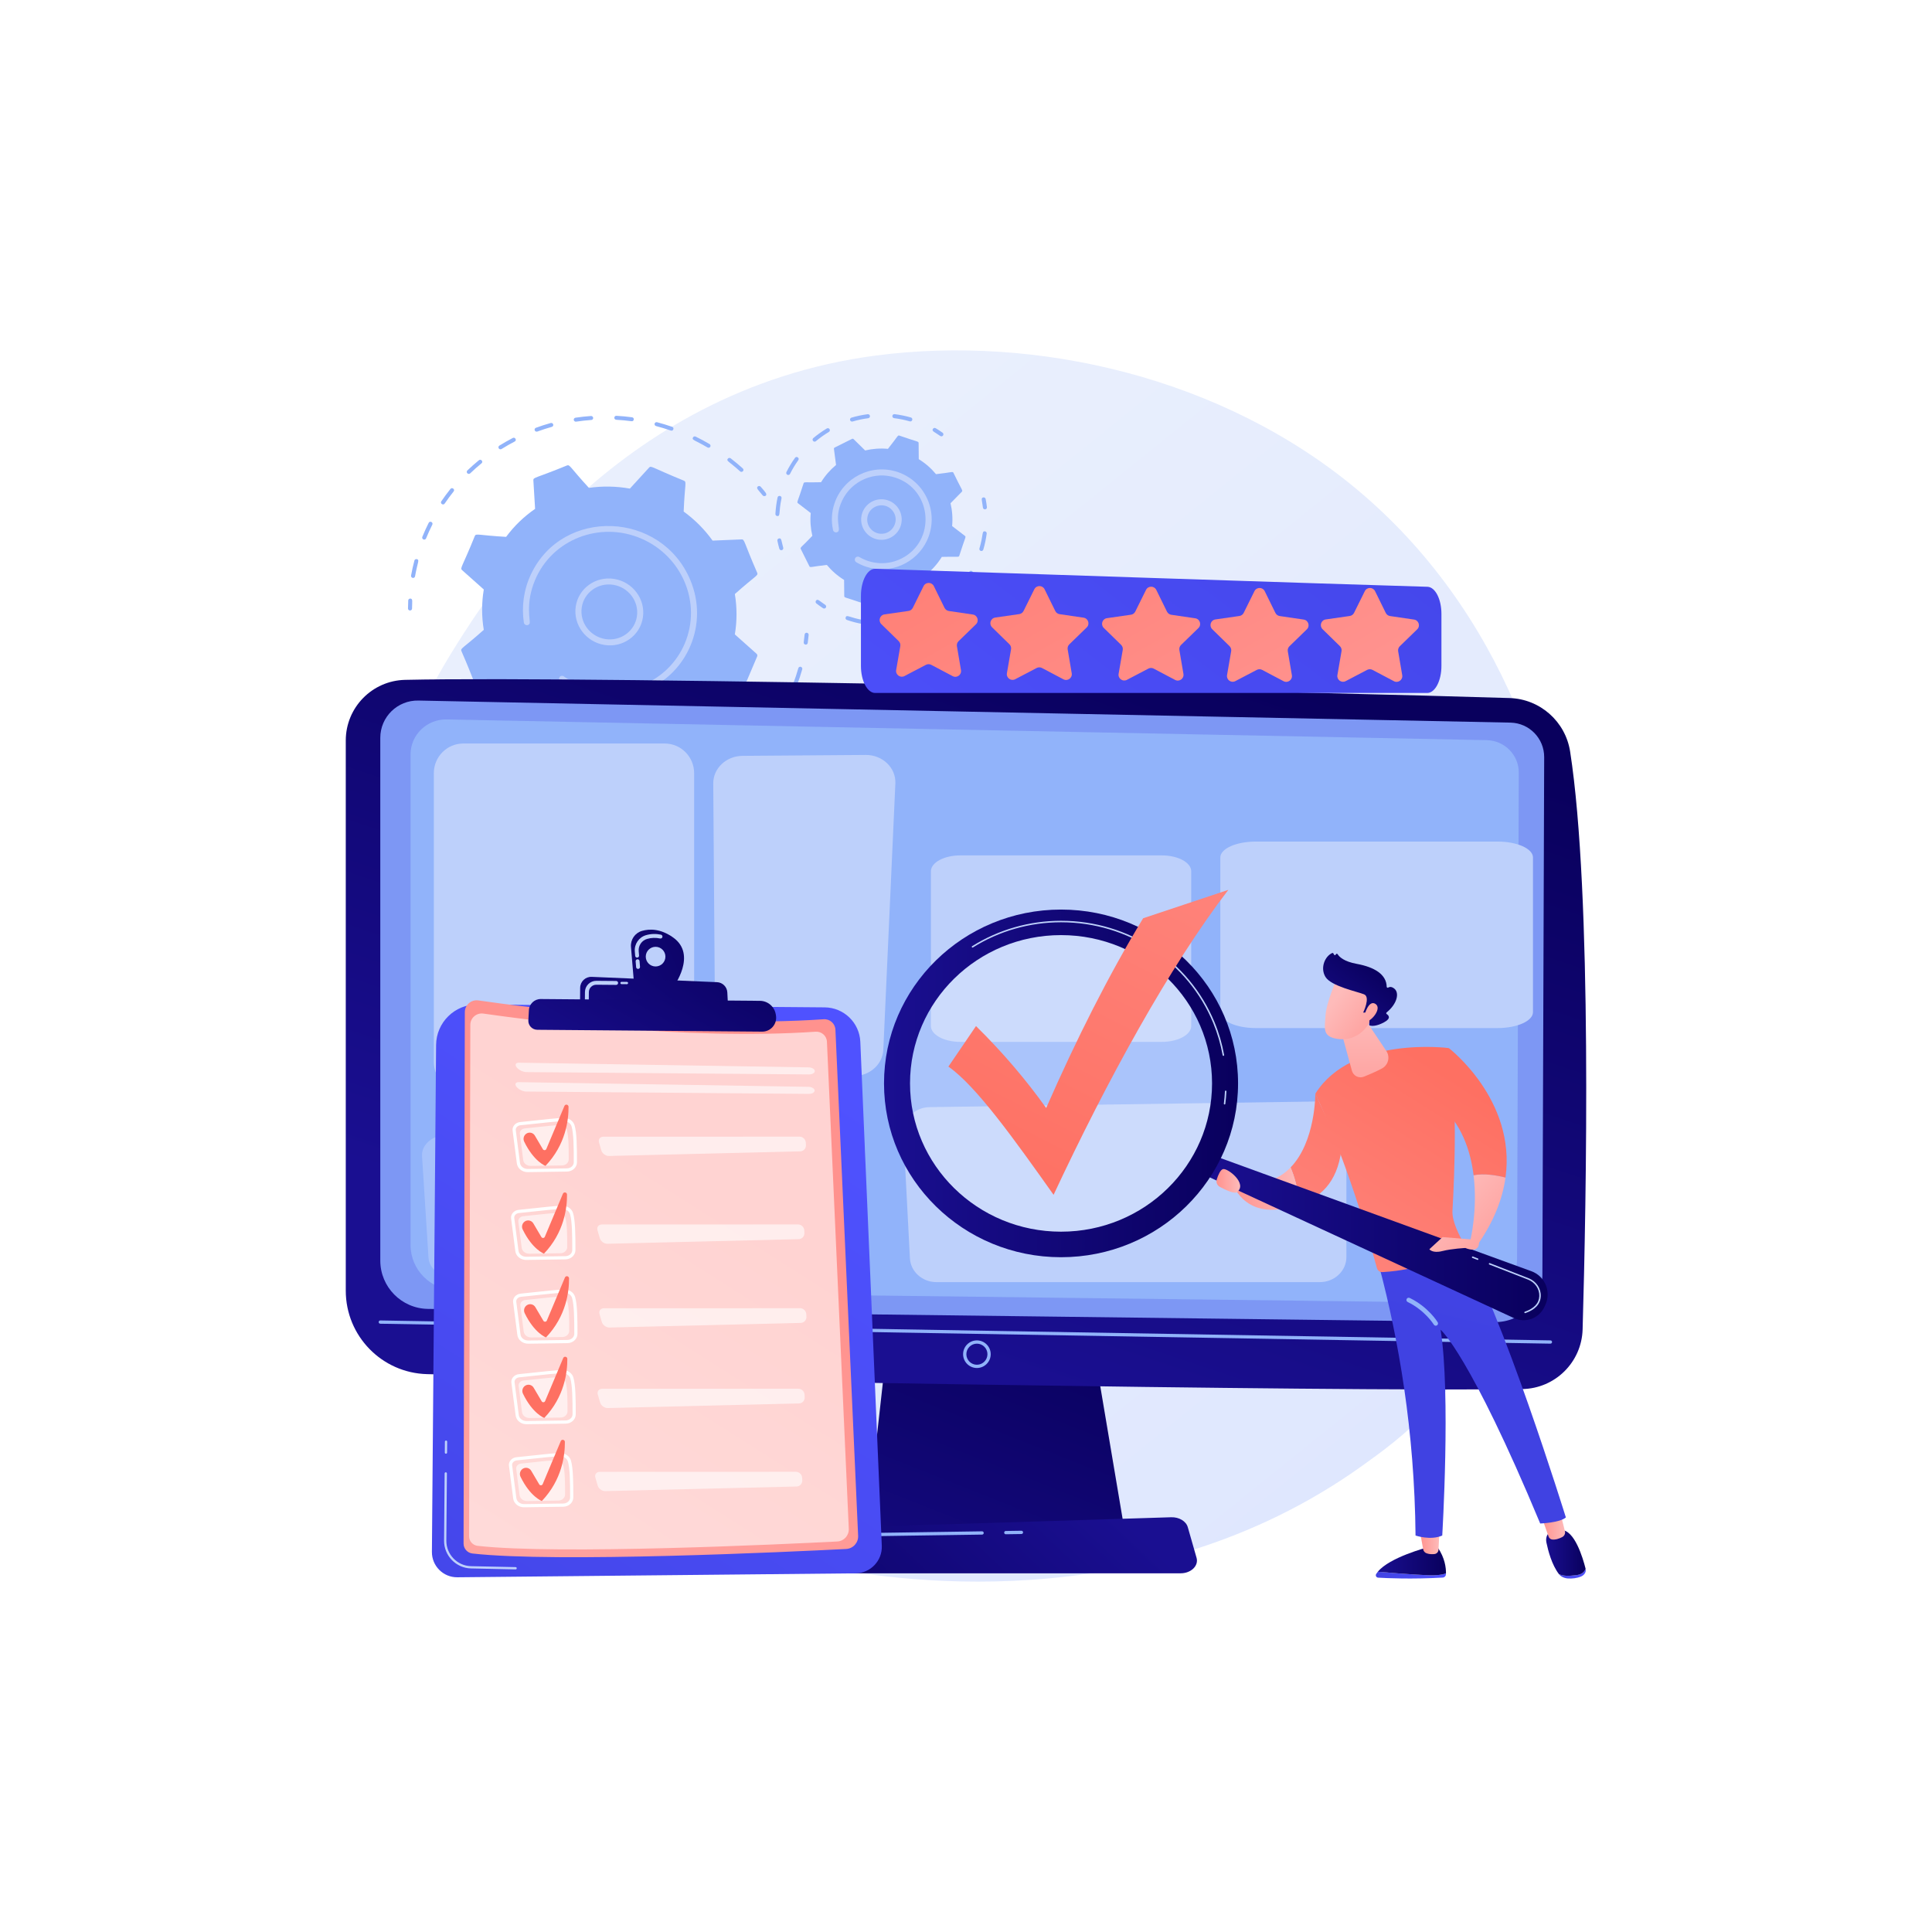 <?xml version="1.0" encoding="utf-8"?>
<!-- Generator: Adobe Illustrator 24.0.2, SVG Export Plug-In . SVG Version: 6.00 Build 0)  -->
<svg version="1.1" xmlns="http://www.w3.org/2000/svg" xmlns:xlink="http://www.w3.org/1999/xlink" x="0px" y="0px"
	 viewBox="0 0 3710 3710" style="enable-background:new 0 0 3710 3710;" xml:space="preserve">
<style type="text/css">
	.st0{fill:#FFFFFF;}
	.st1{fill:url(#SVGID_1_);}
	.st2{fill:#91B3FA;}
	.st3{fill:#BDD0FB;}
	.st4{fill:url(#SVGID_2_);}
	.st5{fill:url(#SVGID_3_);}
	.st6{fill:#7D97F4;}
	.st7{fill:url(#SVGID_4_);}
	.st8{opacity:0.2;fill:#FFFFFF;}
	.st9{fill:url(#SVGID_5_);}
	.st10{fill:url(#SVGID_6_);}
	.st11{fill:url(#SVGID_7_);}
	.st12{fill:url(#SVGID_8_);}
	.st13{fill:url(#SVGID_9_);}
	.st14{fill:url(#SVGID_10_);}
	.st15{fill:url(#SVGID_11_);}
	.st16{fill:url(#SVGID_12_);}
	.st17{opacity:0.6;fill:#FFFFFF;}
	.st18{opacity:0.6;}
	.st19{fill:url(#SVGID_13_);}
	.st20{fill:url(#SVGID_14_);}
	.st21{fill:url(#SVGID_15_);}
	.st22{fill:url(#SVGID_16_);}
	.st23{fill:url(#SVGID_17_);}
	.st24{fill:url(#SVGID_18_);}
	.st25{fill:url(#SVGID_19_);}
	.st26{fill:url(#SVGID_20_);}
	.st27{fill:url(#SVGID_21_);}
	.st28{fill:url(#SVGID_22_);}
	.st29{fill:url(#SVGID_23_);}
	.st30{fill:url(#SVGID_24_);}
	.st31{fill:url(#SVGID_25_);}
	.st32{fill:url(#SVGID_26_);}
	.st33{fill:url(#SVGID_27_);}
	.st34{fill:url(#SVGID_28_);}
	.st35{fill:url(#SVGID_29_);}
	.st36{fill:url(#SVGID_30_);}
	.st37{fill:url(#SVGID_31_);}
	.st38{fill:url(#SVGID_32_);}
	.st39{fill:url(#SVGID_33_);}
	.st40{fill:url(#SVGID_34_);}
	.st41{opacity:0.23;fill:#FFFFFF;}
	.st42{fill:url(#SVGID_35_);}
	.st43{fill:url(#SVGID_36_);}
	.st44{fill:url(#SVGID_37_);}
	.st45{fill:url(#SVGID_38_);}
	.st46{fill:url(#SVGID_39_);}
	.st47{fill:url(#SVGID_40_);}
	.st48{fill:url(#SVGID_41_);}
</style>
<g id="Background">
	<g>
		<g>
			<rect class="st0" width="3710" height="3710"/>
		</g>
	</g>
</g>
<g id="Illustration">
	<g>
		<linearGradient id="SVGID_1_" gradientUnits="userSpaceOnUse" x1="3325.501" y1="3735.021" x2="1221.656" y2="1122.178">
			<stop  offset="0" style="stop-color:#DAE3FE"/>
			<stop  offset="1" style="stop-color:#E9EFFD"/>
		</linearGradient>
		<path class="st1" d="M2746.72,2704.61c-48.32,50.87-94.05,83.68-130.17,109.6c-424.65,304.69-927.13,215.88-1033.92,194.19
			c-157.7-32.03-462.52-93.94-682.9-353.1c-333.42-392.09-281.5-1009.82-22.88-1417.6c47.31-74.59,297.19-488.57,805.08-554.96
			c307.37-40.18,665.66,40.86,925.13,258.24C3151.7,1397.27,3112.92,2319.08,2746.72,2704.61z"/>
		<g>
			<g>
				<g>
					<path class="st2" d="M785.73,1171.99c-1.34-0.63-2.26-1.99-2.25-3.54c0.04-5.11,0.18-10.31,0.43-15.44
						c0.1-2.11,1.92-3.71,4.06-3.57c5.2,0.31,3.37,5.37,3.27,19.2c-0.01,2.11-1.76,3.78-3.91,3.73
						C786.76,1172.36,786.22,1172.23,785.73,1171.99z"/>
					<path class="st2" d="M789.36,1105.25c1.74-9.66,3.9-19.37,6.41-28.86c0.54-2.04,2.66-3.23,4.73-2.66
						c5.65,1.58,1.64,4.51-3.5,32.99c-0.37,2.08-2.39,3.43-4.5,3.02C790.36,1109.33,788.99,1107.3,789.36,1105.25z M810.98,1030.9
						c3.72-9.13,7.87-18.28,12.2-26.89c2.32-4.63,9.2-0.93,6.97,3.5c-4.31,8.58-8.32,17.41-11.96,26.35
						c-0.79,1.95-3.05,2.87-5.04,2.05C811.14,1035.08,810.2,1032.83,810.98,1030.9z M847.45,962.65c5.5-8.11,11.4-16.11,17.54-23.77
						c3.17-3.95,9.28,0.88,6.13,4.81c-6.02,7.51-11.8,15.34-17.19,23.29C851.1,971.16,844.63,966.82,847.45,962.65z M897.43,908.83
						c-1.51-1.53-1.5-3.95,0.03-5.41c7.09-6.8,14.56-13.41,22.19-19.65c3.92-3.2,8.94,2.73,5.02,5.93
						c-7.48,6.11-14.79,12.58-21.75,19.25C901.4,910.41,898.94,910.36,897.43,908.83z M957.73,861.01
						c-1.17-1.79-0.66-4.15,1.14-5.27c8.38-5.22,17.08-10.17,25.85-14.71c4.52-2.33,8.22,4.45,3.71,6.79
						c-8.6,4.45-17.12,9.3-25.33,14.42C961.31,863.34,958.9,862.8,957.73,861.01z M1028.82,828.54c-0.88-0.42-1.61-1.15-1.98-2.12
						c-0.78-1.98,0.21-4.18,2.21-4.92c9.32-3.42,18.88-6.51,28.42-9.19c2.05-0.58,4.22,0.6,4.84,2.64c0.62,2.03-0.54,4.15-2.59,4.73
						c-9.35,2.63-18.73,5.66-27.86,9.01C1030.84,829.06,1029.74,828.98,1028.82,828.54z M1104.03,809.35
						c-1.12-0.53-1.98-1.58-2.2-2.87c-0.36-2.09,1.07-4.04,3.18-4.36c9.84-1.47,19.87-2.57,29.82-3.28
						c2.13-0.16,4.02,1.43,4.21,3.54c0.19,2.11-1.38,3.94-3.52,4.09c-9.74,0.69-19.57,1.77-29.22,3.21
						C1105.5,809.81,1104.71,809.68,1104.03,809.35z M1179.65,802.07c0.08-2.11,1.89-3.72,4.03-3.61c9.97,0.55,20.06,1.5,29.99,2.82
						c5.11,0.69,4.18,8.26-0.91,7.58c-9.73-1.3-19.61-2.22-29.38-2.76C1181.24,805.99,1179.56,804.19,1179.65,802.07z
						 M1421.15,905.09c-21.76-19.62-27.01-19.76-23.43-24.31c1.3-1.66,3.74-1.93,5.44-0.62c7.94,6.11,15.73,12.61,23.17,19.32
						C1430.16,902.93,1424.98,908.54,1421.15,905.09z M1257.02,813.49c0.52-2.04,2.62-3.25,4.71-2.71
						c9.68,2.55,19.39,5.5,28.88,8.78c4.87,1.69,2.41,8.9-2.46,7.22c-9.29-3.21-18.81-6.11-28.3-8.61
						C1257.74,817.62,1256.51,815.51,1257.02,813.49z M1358.62,859.27c-25.23-14.84-30.45-13.95-27.9-19.16
						c1.62-3.3,5.65-1.69,5.18-1.71c9.03,4.42,17.98,9.24,26.61,14.31c1.86,1.09,2.49,3.44,1.41,5.25
						C1362.9,859.7,1360.6,860.4,1358.62,859.27z"/>
					<path class="st2" d="M1464.62,951.38c-8.12-10.23-13.38-13.9-9.38-17.23c1.62-1.35,4.07-1.14,5.48,0.5
						c8.83,10.24,13.33,14.41,9.37,17.44C1468.89,953,1465.95,953.05,1464.62,951.38z"/>
				</g>
				<g>
					<path class="st2" d="M1545.6,1237.47c-1.5-0.71-2.45-2.32-2.21-4.02c0.68-4.98,1.26-10.03,1.73-15.02
						c0.2-2.1,2.09-3.62,4.22-3.38c2.13,0.24,3.71,2.12,3.51,4.22c-0.48,5.09-1.07,10.24-1.76,15.33c-0.28,2.09-2.24,3.53-4.36,3.21
						C1546.32,1237.75,1545.95,1237.64,1545.6,1237.47z"/>
					<path class="st2" d="M996.87,1514.69c-9.64-4.89-19.18-10.24-28.37-15.9c-1.83-1.13-2.42-3.49-1.3-5.28
						c3.14-5.03,4.93,0.07,33.13,14.39c1.92,0.97,2.7,3.28,1.75,5.16C1000.41,1516.33,996.4,1514.66,996.87,1514.69z
						 M1043.01,1530.55c1.94-5.6,4.97-0.95,35.37,7.02c2.09,0.54,3.35,2.65,2.83,4.68c-0.52,2.04-2.62,3.26-4.7,2.71
						c-10.4-2.73-20.85-5.93-31.06-9.52C1043.39,1534.72,1042.32,1532.53,1043.01,1530.55z M925.51,1468.14
						c-8.33-6.83-16.49-14.1-24.23-21.61c-1.54-1.49-1.59-3.92-0.1-5.41c4.2-4.21,4.8,1.14,29.23,21.17
						c1.66,1.36,1.91,3.78,0.56,5.39C929.62,1469.3,927.18,1469.5,925.51,1468.14z M1127.07,1554.54c-1.47-0.7-2.41-2.25-2.23-3.92
						c0.23-2.1,2.14-3.59,4.27-3.32c10.49,1.29,21.14,2.14,31.66,2.55c2.15,0.08,3.85,1.86,3.8,3.97c-0.05,2.11-1.82,3.76-3.96,3.67
						c-10.73-0.42-21.61-1.29-32.32-2.6C1127.86,1554.84,1127.45,1554.72,1127.07,1554.54z M1211.03,1555.62
						c-1.19-0.56-2.07-1.7-2.23-3.07c-0.25-2.1,1.28-3.97,3.41-4.18c10.46-1.01,21-2.48,31.33-4.36c2.1-0.38,4.15,0.99,4.58,3.07
						c0.42,2.08-0.93,4.07-3.03,4.46c-10.55,1.92-21.31,3.42-31.98,4.45C1212.37,1556.05,1211.66,1555.91,1211.03,1555.62z
						 M1292.87,1538.51c-0.92-0.44-1.67-1.22-2.03-2.25c-0.71-2.01,0.36-4.17,2.39-4.83c9.95-3.25,19.87-6.95,29.5-11.01
						c1.96-0.82,4.25,0.08,5.13,2.03c0.87,1.95-0.01,4.19-1.97,5.02c-9.82,4.14-19.95,7.92-30.1,11.24
						C1294.79,1539.03,1293.76,1538.93,1292.87,1538.51z M1368.68,1504.16c-0.66-0.31-1.25-0.82-1.66-1.48
						c-1.13-1.82-0.57-4.17,1.25-5.25c8.95-5.31,17.78-11.08,26.25-17.12c1.72-1.23,4.15-0.84,5.43,0.88
						c1.28,1.72,0.92,4.11-0.8,5.34c-8.63,6.17-17.65,12.05-26.79,17.48C1371.2,1504.69,1369.82,1504.7,1368.68,1504.16z
						 M1433.65,1453.39c-4.22-4.32,1.19-4.67,21.74-27.86c3.35-3.78,9.24,1.31,5.89,5.09c-7.01,7.91-14.46,15.62-22.14,22.92
						C1437.61,1454.98,1435.16,1454.93,1433.65,1453.39z M1487.4,1390.65c-5.07-3.31,0.08-4.8,14.89-32
						c2.4-4.41,9.27-0.73,6.86,3.71c-5.05,9.28-10.56,18.45-16.38,27.24C1491.59,1391.38,1489.16,1391.81,1487.4,1390.65z
						 M1525.33,1317.47c-1.82-0.86-2.71-2.96-2.01-4.83c3.66-9.73,6.94-19.69,9.73-29.6c0.57-2.03,2.71-3.18,4.78-2.58
						c2.07,0.61,3.28,2.73,2.71,4.76c-2.86,10.12-6.2,20.28-9.93,30.2c-0.74,1.97-2.97,2.95-4.99,2.18
						C1525.53,1317.56,1525.43,1317.52,1525.33,1317.47z"/>
					<path class="st2" d="M865.88,1407.22c-8.36-10.64-12.65-14.99-8.54-17.84c4.28-2.96,6.1,2.32,14.65,13.22
						c1.32,1.69,1.03,4.09-0.66,5.36C869.64,1409.24,867.2,1408.91,865.88,1407.22z"/>
				</g>
				<g>
					<path class="st2" d="M916.11,1314.39l55.63-2.32c15.17,21.11,33.82,40.04,55.56,55.83c-2.19,53.28-6.12,56.86-0.6,59.22
						l61.74,26.33c1.8,0.77,3.89,0.33,5.18-1.08l36.95-40.42c26.43,4.75,52.97,5.08,78.65,1.39l36.92,41.79
						c1.29,1.46,3.37,1.97,5.18,1.27l61.78-24.09c1.81-0.7,2.94-2.47,2.82-4.39l-3.34-54.88c21.15-14.58,40.03-32.63,55.67-53.78
						l55.59,4.33c1.95,0.15,3.76-0.93,4.51-2.69l25.62-60.4c0.75-1.77,0.27-3.82-1.19-5.13l-41.67-37.14
						c4.35-25.97,4.22-52.12,0.02-77.51c40.03-35.68,45.22-35.29,42.95-40.74c-26.11-59.71-23.96-64.44-30.05-64.18l-55.63,2.32
						c-15.17-21.11-33.82-40.04-55.56-55.83c2.19-53.25,6.12-56.86,0.6-59.22c-61.8-25.1-62.95-29.59-66.93-25.24l-36.95,40.42
						c-26.43-4.75-52.97-5.09-78.66-1.4c-36.47-39.6-36.53-45.23-42.1-43.06c-60.71,24.92-64.96,22.56-64.6,28.48l3.34,54.88
						c-21.15,14.58-40.03,32.63-55.67,53.78c-53.15-3.05-57.76-7.15-60.1-1.64c-24.27,60.21-28.94,61.51-24.43,65.53l41.67,37.14
						c-4.35,25.97-4.22,52.12-0.02,77.51c-39.89,35.56-45.22,35.26-42.95,40.74C912.17,1309.92,910.02,1314.65,916.11,1314.39z"/>
					<g>
						<path class="st3" d="M1105.59,1164.61c5.23-34.95,38.42-58.69,73.98-52.91c35.55,5.79,60.23,38.91,55,73.86
							c-5.23,34.95-38.42,58.69-73.98,52.91l0,0C1125.02,1232.7,1100.36,1199.55,1105.59,1164.61z M1161.44,1232.81l0.03,0.02
							L1161.44,1232.81z M1177.87,1123.03c-28.86-4.69-56.4,14.32-60.75,43.45c-4.3,28.71,15.96,55.93,45.17,60.66
							c29.2,4.74,56.46-14.75,60.76-43.46C1227.35,1154.94,1207.02,1127.76,1177.87,1123.03z"/>
					</g>
					<path class="st3" d="M1101.03,1322.66L1101.03,1322.66c-8.74-4.14-17.12-9.01-24.98-14.51c-2.36-1.65-3.14-4.69-1.98-7.16
						c0.14-0.29,0.31-0.58,0.5-0.85c1.83-2.57,5.47-3.15,8.1-1.31c9.04,6.33,18.83,11.75,29.07,16.12l0,0
						c77.22,32.92,165.81-0.06,200.64-73.54c0.89-1.88,1.74-3.78,2.56-5.71c33.06-77.93-4.97-167.98-84.02-201.71
						c-78.95-33.66-170.19,1.53-203.2,79.25c-19.62,46.27-8.47,79.3-10.72,84.05c-2.43,5.13-10.21,3.87-11.05-1.76
						c-4.6-30.76-0.37-63.18,13.77-93.01c61-128.7,250.64-121.35,306.06,11.72c17.06,40.95,17.03,85.72-0.08,126.06
						c-0.88,2.09-1.81,4.15-2.77,6.19c-17.69,37.32-48.61,66.05-87.73,81.31c-41.25,16.09-86.68,15.27-127.92-2.32
						C1105.18,1324.58,1103.09,1323.64,1101.03,1322.66z"/>
				</g>
			</g>
			<g>
				<path class="st2" d="M1587.79,1084.82c9.28,11.18,20.4,20.96,33.13,28.81l0.29,31.09c0.03,3.45,2.99,2.15,37.13,14.24
					c3.16,1.06,2.84-1.91,21.77-25.52c14.89,1.38,29.66,0.27,43.79-3.08l22.2,21.79c2.47,2.42,3.64-0.6,36.32-16.19
					c0.98-0.49,1.54-1.54,1.39-2.62l-4.05-30.84c11.18-9.28,20.96-20.4,28.81-33.13c29.7-0.9,32.41,1.19,33.49-2.03
					c11.1-35.24,13.63-36.18,10.97-38.22l-24.66-18.93c1.38-14.89,0.27-29.66-3.08-43.79l21.79-22.2c2.42-2.46-0.6-3.63-16.19-36.32
					c-1.48-2.97-3.23-0.67-33.46,2.66c-9.28-11.18-20.4-20.96-33.13-28.81l-0.29-31.09c-0.03-3.45-2.99-2.15-37.13-14.24
					c-3.14-1.05-2.75,1.79-21.77,25.52c-14.89-1.38-29.66-0.27-43.79,3.08l-22.2-21.79c-0.78-0.76-1.96-0.95-2.93-0.46l-33.39,16.65
					c-0.98,0.49-1.54,1.54-1.39,2.62l4.05,30.84c-11.18,9.28-20.96,20.4-28.81,33.13c-29.7,0.9-32.41-1.19-33.49,2.03
					c-11.1,35.23-13.63,36.18-10.97,38.22l24.66,18.93c-1.38,14.89-0.27,29.66,3.08,43.79c-20.37,21.63-23.77,22.08-22.26,25.13
					l16.65,33.39C1555.82,1090.46,1557.71,1088.13,1587.79,1084.82z"/>
				<g>
					<g>
						<path class="st3" d="M1653.79,994.73c1.63-21.46,20.3-37.51,41.76-35.89c21.45,1.62,37.51,20.3,35.89,41.76
							c-1.62,21.41-20.35,37.51-41.76,35.89l0,0C1668.27,1034.86,1652.17,1016.14,1653.79,994.73z M1690.11,1030.7l0.03,0.02
							L1690.11,1030.7z M1665.36,995.6c-1.13,15.03,10.17,28.18,25.19,29.32l0,0c24.13,1.82,38.62-26.65,22.79-45.06
							C1697.58,961.52,1667.2,971.31,1665.36,995.6z"/>
					</g>
					<g>
						<path class="st2" d="M1496.57,1053.79c-1.44-5.02-2.7-10.18-3.75-15.32c-0.43-2.09,0.92-4.14,3.02-4.56
							c5.27-1.07,4.46,4.79,8.17,17.75c0.59,2.05-0.6,4.2-2.65,4.78C1499.31,1057.03,1497.17,1055.86,1496.57,1053.79z"/>
						<path class="st2" d="M1489.02,986.91c0.54-10.26,1.88-20.93,4.14-31.59c1.06-5.02,8.62-3.39,7.57,1.6
							c-5.83,27.64-1.59,34.41-8.05,34.06C1490.53,990.86,1488.91,989.03,1489.02,986.91z M1511.92,911.67
							c-1.91-0.96-2.68-3.28-1.73-5.19c4.74-9.48,10.27-18.66,16.45-27.3c2.98-4.16,9.27,0.33,6.29,4.5
							c-5.94,8.31-11.26,17.14-15.82,26.26C1515.43,913.3,1511.45,911.66,1511.92,911.67z M1562.6,847.73
							c-0.49-0.23-0.94-0.57-1.31-1.01c-1.37-1.64-1.15-4.08,0.48-5.45c8.14-6.81,16.87-13.03,25.95-18.49
							c1.83-1.1,4.21-0.51,5.31,1.32c1.1,1.83,0.51,4.21-1.32,5.31c-8.74,5.25-17.14,11.24-24.97,17.79
							C1565.54,848.21,1563.92,848.36,1562.6,847.73z M1634.48,809.19c-0.96-0.46-1.73-1.3-2.05-2.4c-0.6-2.05,0.57-4.2,2.62-4.8
							c10.17-3,20.66-5.21,31.18-6.57c2.12-0.27,4.06,1.22,4.33,3.34c0.27,2.12-1.22,4.06-3.34,4.33
							c-10.12,1.31-20.21,3.43-29.99,6.32C1636.28,809.69,1635.3,809.59,1634.48,809.19z M1713.59,798.67
							c0.26-2.12,2.2-3.63,4.32-3.36c10.56,1.31,21.06,3.45,31.23,6.37c4.91,1.39,2.8,8.85-2.14,7.44
							c-9.78-2.81-19.88-4.87-30.04-6.13C1714.79,802.71,1713.34,800.75,1713.59,798.67z"/>
						<path class="st2" d="M1805.54,837.19c-11.6-8.18-16.74-9.06-14.07-13.55c1.09-1.84,3.42-2.47,5.3-1.35
							c4.48,2.66,8.93,5.55,13.23,8.58c1.75,1.23,2.16,3.64,0.93,5.39C1809.72,837.97,1807.33,838.43,1805.54,837.19z"/>
					</g>
					<g>
						<path class="st2" d="M1887.5,974.72c-1.65-14.15-4.42-18.52,0.71-19.53c2.1-0.41,4.13,0.96,4.54,3.05
							c1.01,5.12,1.82,10.36,2.43,15.58c0.25,2.12-1.27,4.04-3.39,4.29C1889.67,978.36,1887.74,976.85,1887.5,974.72z"/>
						<path class="st2" d="M1623.89,1185.57c2.08-6.08,6.59,0.25,34.1,5.15c5.03,0.88,3.69,8.52-1.36,7.62
							c-10.29-1.83-20.5-4.48-30.34-7.86C1624.31,1189.81,1623.19,1187.62,1623.89,1185.57z M1703.27,1197.44
							c-0.15-2.13,1.45-3.98,3.58-4.13c28.11-2,33-7.84,34.45-1.56c0.48,2.08-0.82,4.16-2.9,4.64c-10.16,2.33-20.58,3.9-31,4.64
							C1705.27,1201.17,1703.43,1199.57,1703.27,1197.44z M1780.91,1177.21c-2.96-5.72,4.67-4.55,27.3-21.07
							c4.13-3.01,8.7,3.23,4.56,6.25c-8.43,6.15-17.4,11.7-26.65,16.48C1784.23,1179.85,1781.89,1179.11,1780.91,1177.21z
							 M1844.36,1128.07c-4.97-4.12,2.53-6.02,16.88-30.08c2.62-4.39,9.27-0.44,6.65,3.96c-5.34,8.95-11.42,17.56-18.08,25.6
							C1848.44,1129.2,1846,1129.42,1844.36,1128.07z M1880.82,1053.16c7.94-27.02,4.19-33.68,10.6-32.82
							c2.12,0.28,3.61,2.23,3.33,4.34c-1.38,10.37-3.57,20.69-6.5,30.66c-0.6,2.05-2.75,3.22-4.8,2.62
							C1881.39,1057.36,1880.21,1055.22,1880.82,1053.16z"/>
						<path class="st2" d="M1580.49,1167.96c-4.37-2.89-8.68-5.97-12.81-9.18c-1.69-1.31-1.99-3.74-0.68-5.43
							c3.3-4.25,6.48,0.72,17.75,8.15c1.78,1.18,2.27,3.58,1.1,5.36C1584.66,1168.67,1582.24,1169.12,1580.49,1167.96z"/>
					</g>
					<path class="st3" d="M1644.53,1079.78c-3.17-1.86-3.77-5.47-2.23-8.07c1.64-2.76,5.22-3.66,7.95-2.03
						c5.12,3.03,10.61,5.54,16.32,7.45c1.25,0.16,30.61,12.25,64.31-4.5c66.84-33.34,60.05-131.55-10.87-155.26
						c-40.8-13.65-84.84,5.81-102.82,43.76c-18.11,38.22,1.68,58.42-10.6,61.12c-3.13,0.69-6.22-1.28-6.92-4.41
						c-3.73-16.88-2.78-34.51,2.73-50.98c16.72-50.03,71.1-77.27,121.29-60.49c54.01,18.06,81,79.63,56.13,132.12
						c-20.06,42.33-69.62,65.49-116.93,49.66l0,0C1656.48,1086,1650.31,1083.19,1644.53,1079.78z"/>
				</g>
			</g>
		</g>
		<g>
			<linearGradient id="SVGID_2_" gradientUnits="userSpaceOnUse" x1="2033.608" y1="2497.459" x2="1692.516" y2="3356.667">
				<stop  offset="0" style="stop-color:#09005D"/>
				<stop  offset="1" style="stop-color:#1A0F91"/>
			</linearGradient>
			<polygon class="st4" points="1706.12,2558.56 1663.3,2942.61 2160.12,2942.61 2095.41,2558.56 			"/>
			<linearGradient id="SVGID_3_" gradientUnits="userSpaceOnUse" x1="2113.839" y1="1198.987" x2="1660.491" y2="2559.035">
				<stop  offset="0" style="stop-color:#09005D"/>
				<stop  offset="1" style="stop-color:#1A0F91"/>
			</linearGradient>
			<path class="st5" d="M663.98,1422.02v1056.5c0,86.91,69.26,157.98,156.14,160.22c385.88,9.95,1735.52,34.08,2102.86,28.66
				c63.14-0.93,114.28-51.45,116.1-114.57c7.08-245.44,18.59-835.64-23.98-1109.64c-8.97-57.7-57.67-100.85-116.04-102.72
				c-323.32-10.34-1754.02-43.19-2121.19-34.94C714.55,1306.95,663.98,1358.68,663.98,1422.02z"/>
			<path class="st6" d="M730.27,1416.88v1003.74c0,50.74,40.73,92.09,91.47,92.85l2048.39,25.31c50.3,0.75,91.54-39.72,91.72-90.03
				l3.43-994.78c0.13-35.97-28.52-65.44-64.48-66.32l-2097.17-42.37C763.41,1344.31,730.27,1376.64,730.27,1416.88z"/>
			<path class="st2" d="M788.38,1448.73v942.1c0,47.63,38.78,86.43,87.1,87.15l1950.4,23.75c47.9,0.71,87.16-37.28,87.34-84.5
				l3.26-933.68c0.13-33.76-27.16-61.43-61.4-62.25l-1996.84-39.77C819.93,1380.62,788.38,1410.97,788.38,1448.73z"/>
			<path class="st2" d="M2977.27,2580.21h-0.05l-2247-38.29c-1.74-0.03-3.12-1.46-3.09-3.19c0.03-1.74,1.56-3.2,3.19-3.09
				l2247,38.29c1.74,0.03,3.12,1.46,3.09,3.19C2980.38,2578.84,2978.98,2580.21,2977.27,2580.21z"/>
			<g>
				<path class="st2" d="M1875.94,2626.97c-14.62,0-26.52-11.9-26.52-26.52s11.9-26.52,26.52-26.52s26.52,11.9,26.52,26.52
					S1890.56,2626.97,1875.94,2626.97z M1875.94,2580.21c-11.16,0-20.24,9.08-20.24,20.24s9.08,20.24,20.24,20.24
					s20.24-9.08,20.24-20.24S1887.1,2580.21,1875.94,2580.21z"/>
			</g>
			<linearGradient id="SVGID_4_" gradientUnits="userSpaceOnUse" x1="1530.002" y1="3378.231" x2="2056.752" y2="2821.258">
				<stop  offset="0" style="stop-color:#09005D"/>
				<stop  offset="1" style="stop-color:#1A0F91"/>
			</linearGradient>
			<path class="st7" d="M2267.13,3021.19h-727.12c-19.75,0-34.59-14.06-30.77-29.17l9.33-36.9c2.81-11.1,15.01-19.24,29.51-19.7
				l700.97-21.87c15.15-0.47,28.56,7.57,31.86,19.1l16.82,58.77C2302.11,3006.7,2287.2,3021.19,2267.13,3021.19z"/>
			<path class="st2" d="M1931.43,2946.19c-1.71,0-3.12-1.38-3.14-3.09c-0.02-1.74,1.36-3.16,3.1-3.19l30.04-0.44
				c1.66,0.05,3.16,1.36,3.19,3.09c0.02,1.74-1.36,3.16-3.1,3.19l-30.04,0.44H1931.43z"/>
			<path class="st2" d="M1536.16,3001.62c-0.16,0-0.33-0.01-0.5-0.04c-1.71-0.27-2.88-1.88-2.61-3.59l4.29-26.84
				c2.36-14.79,14.94-25.69,29.93-25.91l318.59-4.66c1.79-0.02,3.16,1.36,3.19,3.1c0.02,1.73-1.36,3.16-3.1,3.19l-318.59,4.66
				c-11.92,0.18-21.94,8.84-23.82,20.62l-4.29,26.84C1539.01,3000.52,1537.68,3001.62,1536.16,3001.62z"/>
		</g>
		<g>
			<path class="st3" d="M1425.83,1451.46l236.62-1.75c32.33-0.24,58.27,24.71,56.91,54.74l-23.14,511.37
				c-1.27,28.02-25.97,50.21-56.13,50.43l-209.7,1.55c-31.24,0.23-56.74-23.12-56.96-52.16l-3.78-511.17
				C1369.43,1475.42,1394.59,1451.69,1425.83,1451.46z"/>
			<path class="st8" d="M1609.27,2169.68l-748.69,8.9c-28.83,0.34-51.56,19.01-50.15,41.19l12.47,196.06
				c1.33,20.92,23.74,37.35,50.94,37.35h736.23c28.17,0,51-17.58,51-39.27v-204.97C1661.06,2187.03,1637.74,2169.34,1609.27,2169.68
				z"/>
			<path class="st3" d="M2533.68,2115.14l-748.69,10.9c-28.83,0.42-51.56,23.26-50.15,50.4l12.47,239.9
				c1.33,25.6,23.74,45.71,50.94,45.71h736.23c28.17,0,51-21.52,51-48.06v-250.8C2585.47,2136.36,2562.15,2114.73,2533.68,2115.14z"
				/>
			<path class="st3" d="M1276.37,1427.74H889.64c-31.24,0-56.57,25.53-56.57,57.02v554.26c0,31.49,25.33,57.02,56.57,57.02h386.74
				c31.24,0,56.57-25.53,56.57-57.02v-554.26C1332.95,1453.26,1307.62,1427.74,1276.37,1427.74z"/>
			<path class="st3" d="M2230.92,1642.59h-386.74c-31.24,0-56.57,13.68-56.57,30.55v297.03c0,16.87,25.33,30.55,56.57,30.55h386.74
				c31.24,0,56.57-13.68,56.57-30.55v-297.03C2287.49,1656.27,2262.17,1642.59,2230.92,1642.59z"/>
			<path class="st3" d="M2875.81,1616.05h-464.49c-37.52,0-67.95,13.68-67.95,30.55v297.03c0,16.87,30.42,30.55,67.95,30.55h464.49
				c37.53,0,67.95-13.68,67.95-30.55v-297.03C2943.76,1629.73,2913.34,1616.05,2875.81,1616.05z"/>
		</g>
		<g>
			<linearGradient id="SVGID_5_" gradientUnits="userSpaceOnUse" x1="2815.382" y1="413.464" x2="1686.987" y2="1902.318">
				<stop  offset="0" style="stop-color:#4042E2"/>
				<stop  offset="1" style="stop-color:#4F52FF"/>
			</linearGradient>
			<path class="st9" d="M2741.09,1126.79c-152.27-4.28-905.49-29.42-1060.08-34.59c-15.25-0.51-27.76,22.93-27.76,52.02v134.45
				c0,28.73,12.22,52.02,27.29,52.02h1060.14c15.07,0,27.29-23.29,27.29-52.02v-99.86C2767.96,1150.37,2756,1127.21,2741.09,1126.79
				z"/>
			<g>
				
					<linearGradient id="SVGID_6_" gradientUnits="userSpaceOnUse" x1="8372.606" y1="29.945" x2="7910.62" y2="1005.727" gradientTransform="matrix(-0.997 0.075 0.075 0.997 9827.86 24.817)">
					<stop  offset="0" style="stop-color:#FE7062"/>
					<stop  offset="1" style="stop-color:#FF928E"/>
				</linearGradient>
				<path class="st10" d="M1736.82,1298.25l41.21-21.59c3.2-1.68,7.03-1.67,10.23,0.02l41.15,21.71
					c8.06,4.25,17.49-2.58,15.97-11.56l-7.8-45.87c-0.61-3.57,0.58-7.2,3.18-9.73l33.37-32.42c6.53-6.35,2.95-17.44-6.06-18.76
					l-46.03-6.76c-3.58-0.53-6.67-2.78-8.27-6.03l-20.53-41.75c-4.02-8.18-15.67-8.19-19.72-0.03l-20.65,41.69
					c-1.61,3.24-4.7,5.49-8.29,6l-46.05,6.62c-9.02,1.3-12.64,12.37-6.12,18.74l33.27,32.53c2.59,2.53,3.76,6.17,3.15,9.73
					l-7.93,45.84C1719.33,1295.61,1728.75,1302.48,1736.82,1298.25z"/>
			</g>
			<g>
				
					<linearGradient id="SVGID_7_" gradientUnits="userSpaceOnUse" x1="8208.229" y1="-47.876" x2="7746.244" y2="927.906" gradientTransform="matrix(-0.997 0.075 0.075 0.997 9827.86 24.817)">
					<stop  offset="0" style="stop-color:#FE7062"/>
					<stop  offset="1" style="stop-color:#FF928E"/>
				</linearGradient>
				<path class="st11" d="M1949.47,1304.32l41.21-21.59c3.21-1.68,7.03-1.67,10.23,0.02l41.15,21.71
					c8.06,4.25,17.49-2.58,15.97-11.56l-7.79-45.87c-0.61-3.57,0.58-7.2,3.18-9.73l33.37-32.42c6.53-6.35,2.95-17.44-6.06-18.76
					l-46.03-6.76c-3.58-0.53-6.67-2.78-8.27-6.03l-20.53-41.75c-4.02-8.18-15.67-8.19-19.72-0.03l-20.65,41.69
					c-1.61,3.24-4.7,5.49-8.29,6l-46.05,6.62c-9.02,1.3-12.64,12.37-6.12,18.74l33.27,32.53c2.59,2.53,3.76,6.17,3.15,9.73
					l-7.93,45.84C1931.99,1301.68,1941.4,1308.54,1949.47,1304.32z"/>
			</g>
			<g>
				
					<linearGradient id="SVGID_8_" gradientUnits="userSpaceOnUse" x1="8040.217" y1="-127.416" x2="7578.231" y2="848.366" gradientTransform="matrix(-0.997 0.075 0.075 0.997 9827.86 24.817)">
					<stop  offset="0" style="stop-color:#FE7062"/>
					<stop  offset="1" style="stop-color:#FF928E"/>
				</linearGradient>
				<path class="st12" d="M2163.98,1305.51l41.21-21.59c3.21-1.68,7.03-1.67,10.23,0.02l41.15,21.71
					c8.06,4.25,17.49-2.58,15.97-11.56l-7.79-45.87c-0.61-3.57,0.58-7.2,3.18-9.73l33.36-32.42c6.53-6.35,2.95-17.44-6.06-18.76
					l-46.03-6.76c-3.58-0.53-6.67-2.78-8.27-6.03l-20.53-41.75c-4.02-8.18-15.67-8.19-19.72-0.03l-20.65,41.69
					c-1.61,3.24-4.7,5.49-8.29,6l-46.05,6.62c-9.02,1.3-12.64,12.37-6.12,18.74l33.27,32.53c2.59,2.53,3.76,6.17,3.15,9.73
					l-7.93,45.84C2146.49,1302.88,2155.91,1309.74,2163.98,1305.51z"/>
			</g>
			<g>
				
					<linearGradient id="SVGID_9_" gradientUnits="userSpaceOnUse" x1="7877.703" y1="-204.354" x2="7415.717" y2="771.428" gradientTransform="matrix(-0.997 0.075 0.075 0.997 9827.86 24.817)">
					<stop  offset="0" style="stop-color:#FE7062"/>
					<stop  offset="1" style="stop-color:#FF928E"/>
				</linearGradient>
				<path class="st13" d="M2372.2,1307.95l41.21-21.59c3.21-1.68,7.03-1.67,10.23,0.02l41.15,21.71
					c8.06,4.25,17.49-2.58,15.97-11.56l-7.8-45.87c-0.61-3.57,0.58-7.2,3.18-9.73l33.37-32.42c6.53-6.35,2.95-17.44-6.06-18.76
					l-46.03-6.76c-3.58-0.53-6.67-2.78-8.27-6.03l-20.53-41.75c-4.02-8.18-15.67-8.19-19.72-0.03l-20.65,41.69
					c-1.61,3.24-4.7,5.49-8.29,6l-46.05,6.62c-9.02,1.3-12.64,12.37-6.12,18.74l33.27,32.53c2.59,2.53,3.76,6.17,3.15,9.73
					l-7.93,45.84C2354.72,1305.32,2364.13,1312.18,2372.2,1307.95z"/>
			</g>
			<g>
				
					<linearGradient id="SVGID_10_" gradientUnits="userSpaceOnUse" x1="7711.199" y1="-283.182" x2="7249.213" y2="692.6" gradientTransform="matrix(-0.997 0.075 0.075 0.997 9827.86 24.817)">
					<stop  offset="0" style="stop-color:#FE7062"/>
					<stop  offset="1" style="stop-color:#FF928E"/>
				</linearGradient>
				<path class="st14" d="M2584.11,1307.95l41.21-21.59c3.21-1.68,7.03-1.67,10.23,0.02l41.15,21.71
					c8.06,4.25,17.49-2.58,15.97-11.56l-7.79-45.87c-0.61-3.57,0.58-7.2,3.18-9.73l33.36-32.42c6.53-6.35,2.95-17.44-6.06-18.76
					l-46.03-6.76c-3.58-0.53-6.67-2.78-8.27-6.03l-20.53-41.75c-4.02-8.18-15.67-8.19-19.72-0.03l-20.65,41.69
					c-1.61,3.24-4.7,5.49-8.29,6l-46.05,6.62c-9.02,1.3-12.64,12.37-6.12,18.74l33.27,32.53c2.59,2.53,3.76,6.17,3.15,9.73
					l-7.93,45.84C2566.63,1305.32,2576.04,1312.18,2584.11,1307.95z"/>
			</g>
		</g>
		<g>
			
				<linearGradient id="SVGID_11_" gradientUnits="userSpaceOnUse" x1="917.872" y1="4583.67" x2="16.302" y2="6023.272" gradientTransform="matrix(1 0.017 -0.017 1 720.46 -2564.929)">
				<stop  offset="0" style="stop-color:#4F52FF"/>
				<stop  offset="1" style="stop-color:#4042E2"/>
			</linearGradient>
			<path class="st15" d="M916.51,1928.92l667.07,5.51c36.8,0.3,66.91,29.39,68.48,66.16l41.25,967.53
				c1.23,28.77-21.61,52.85-50.41,53.13l-764.66,7.58c-27.06,0.27-49.08-21.71-48.85-48.77l8.04-973.35
				C837.78,1963.39,873.19,1928.57,916.51,1928.92z"/>
			<path class="st3" d="M990.09,3013.68L990.09,3013.68l-85.55-1.81c-28.79-0.61-52.03-24.54-51.79-53.34l1.07-129.16
				c0.01-1.2,0.99-2.17,2.2-2.16c1.22,0.08,2.17,0.99,2.16,2.2l-1.07,129.16c-0.22,26.43,21.1,48.38,47.52,48.94l85.54,1.81
				c1.2,0.02,2.16,1.02,2.13,2.22C992.28,3012.74,991.29,3013.7,990.09,3013.68z"/>
			<path class="st3" d="M856.3,2791.55c-1.19-0.02-2.15-1-2.14-2.2l0.17-20.92c0.01-1.2,0.99-2.17,2.2-2.16l0.01,0
				c1.2,0.02,2.16,1,2.15,2.2l-0.17,20.92c-0.01,1.2-0.99,2.17-2.2,2.16C856.31,2791.55,856.3,2791.55,856.3,2791.55z"/>
			<g>
				
					<linearGradient id="SVGID_12_" gradientUnits="userSpaceOnUse" x1="1327.848" y1="2192.436" x2="457.068" y2="3471.795" gradientTransform="matrix(1 -0.031 0.031 1 -34.766 156.024)">
					<stop  offset="0" style="stop-color:#FF928E"/>
					<stop  offset="1" style="stop-color:#FEB3B1"/>
				</linearGradient>
				<path class="st16" d="M918.63,1921.1c90.99,13.11,403.93,53.9,663.08,36.16c11.82-0.81,21.99,8.22,22.53,20.06l43.61,971.86
					c0.6,13.33-9.67,24.63-22.99,25.31c-108.98,5.55-557.78,26.76-717.65,8.68c-9.73-1.1-17.05-9.36-17.03-19.15l2.42-1020.4
					C892.63,1929.75,904.91,1919.12,918.63,1921.1z"/>
				<path class="st17" d="M928.18,1946.38c87.57,12.61,388.72,51.87,638.11,34.8c11.37-0.78,21.17,7.91,21.68,19.3l41.96,935.27
					c0.58,12.82-9.3,23.7-22.12,24.36c-104.88,5.34-536.78,25.75-690.62,8.35c-9.36-1.06-16.41-9.01-16.39-18.43l2.33-981.98
					C903.16,1954.71,914.98,1944.48,928.18,1946.38z"/>
				<g class="st18">
					<path class="st0" d="M1553.49,2063.21c6.33,0.05,11.34-2.93,11.13-6.63c-0.21-3.7-5.57-6.81-11.9-6.91l-556.2-8.98
						c-6.33-0.1-8.32,3.89-4.42,8.88c3.9,4.99,12.28,9.11,18.61,9.16L1553.49,2063.21z"/>
				</g>
				<g class="st18">
					<path class="st0" d="M996.21,2078.05c-6.33-0.1-8.32,3.89-4.42,8.88c3.9,4.99,12.28,9.11,18.61,9.16l542.78,4.48
						c6.33,0.05,11.34-2.93,11.13-6.63s-5.57-6.81-11.9-6.91L996.21,2078.05z"/>
				</g>
				<path class="st0" d="M1086.04,2418.34c-0.07,0-0.14,0-0.21,0.01l-75.07,1.09c-10.82,0.16-19.93-7.07-21.18-16.82l-8.12-62.82
					c-0.48-3.74,0.59-7.47,3.02-10.51c2.72-3.4,6.9-5.58,11.47-6.01l0,0c6.32-0.58,15.02-1.54,24.6-2.59
					c20.85-2.28,44.47-4.87,58.38-5.38c0.1,0,0.2-0.01,0.31-0.01c9.95-0.24,18.66,5.62,21.24,14.33
					c4.27,14.39,4.58,41.77,4.54,70.95C1105.01,2410.17,1096.51,2418.09,1086.04,2418.34z M996.52,2329.39
					c-2.93,0.27-5.57,1.63-7.25,3.74c-1.38,1.73-2,3.82-1.73,5.89l8.12,62.82c0.86,6.66,7.32,11.59,15.02,11.48l75.07-1.09
					c0.05,0,0.1,0,0.15,0c7.18-0.17,13-5.36,13.01-11.63c0.04-28.71-0.26-55.61-4.29-69.21c-1.79-6.02-8.42-10.36-15.45-9.94
					c-13.68,0.5-38.22,3.19-57.94,5.35C1011.6,2327.84,1002.87,2328.8,996.52,2329.39L996.52,2329.39z"/>
				<path class="st17" d="M1004.73,2335.51c15.74-1.46,49.93-5.76,66.17-6.36c6.88-0.25,13.03,3.76,14.78,9.7
					c3.42,11.52,3.56,34.65,3.53,56c-0.01,6.39-5.75,11.64-12.92,11.74l-59.99,0.87c-7.38,0.11-13.62-4.77-14.47-11.31l-6.49-50.2
					C994.68,2340.77,998.9,2336.05,1004.73,2335.51z"/>
				<g class="st18">
					<path class="st0" d="M1155.7,2351.4c-6.33,0-10.07,4.98-8.31,11.06l4.39,15.15c1.76,6.08,8.38,10.93,14.71,10.78l367.21-8.86
						c6.33-0.15,11.27-5.45,10.98-11.78l-0.23-4.98c-0.29-6.33-5.71-11.5-12.04-11.5L1155.7,2351.4z"/>
				</g>
				
					<linearGradient id="SVGID_13_" gradientUnits="userSpaceOnUse" x1="5998.951" y1="-7248.069" x2="6378.902" y2="-8167.726" gradientTransform="matrix(1 -0.024 0.024 1 1144.97 -5643.588)">
					<stop  offset="0" style="stop-color:#FE7062"/>
					<stop  offset="1" style="stop-color:#FF928E"/>
				</linearGradient>
				<path class="st19" d="M1008.17,2345.31L1008.17,2345.31c5.49-3.4,12.71-1.63,15.99,3.94l15.44,26.18
					c1.55,2.62,5.42,2.36,6.6-0.45l34.75-82.63c1.73-4.12,7.84-2.89,7.88,1.58c0.23,25.01-5.26,72.7-44.25,113.45
					c0,0-22.22-8.03-40.89-46.53C1000.99,2355.29,1002.91,2348.56,1008.17,2345.31z"/>
				<path class="st0" d="M1088.95,2249.75c-0.07,0-0.14,0-0.21,0l-75.07,1.09c-10.82,0.16-19.92-7.07-21.18-16.82l-8.12-62.82
					c-0.48-3.74,0.59-7.47,3.02-10.51c2.72-3.4,6.9-5.58,11.47-6.01l0,0c6.32-0.58,15.02-1.54,24.6-2.59
					c20.85-2.28,44.48-4.87,58.38-5.38c0.1,0,0.2-0.01,0.31-0.01c9.95-0.24,18.66,5.62,21.24,14.33
					c4.27,14.39,4.58,41.77,4.54,70.95C1107.92,2241.57,1099.42,2249.5,1088.95,2249.75z M999.43,2160.8
					c-2.93,0.27-5.57,1.63-7.25,3.74c-1.38,1.73-2,3.82-1.73,5.89l8.12,62.82c0.86,6.66,7.32,11.59,15.02,11.48l75.07-1.09
					c0.05,0,0.1,0,0.15,0c7.18-0.17,13-5.36,13.01-11.63c0.04-28.71-0.26-55.61-4.29-69.21c-1.79-6.02-8.42-10.36-15.45-9.94
					c-13.68,0.5-38.22,3.19-57.94,5.35C1014.51,2159.25,1005.78,2160.21,999.43,2160.8L999.43,2160.8z"/>
				<path class="st17" d="M1007.64,2166.92c15.74-1.46,49.93-5.76,66.17-6.36c6.88-0.25,13.03,3.76,14.78,9.7
					c3.42,11.52,3.56,34.65,3.53,56c-0.01,6.39-5.75,11.64-12.92,11.74l-59.99,0.87c-7.38,0.11-13.62-4.78-14.47-11.31l-6.49-50.2
					C997.59,2172.17,1001.81,2167.46,1007.64,2166.92z"/>
				<g class="st18">
					<path class="st0" d="M1158.61,2182.81c-6.33,0-10.07,4.98-8.31,11.06l4.39,15.15c1.76,6.08,8.38,10.93,14.72,10.78l367.21-8.86
						c6.33-0.15,11.27-5.45,10.98-11.78l-0.23-4.98c-0.29-6.33-5.71-11.5-12.04-11.5L1158.61,2182.81z"/>
				</g>
				
					<linearGradient id="SVGID_14_" gradientUnits="userSpaceOnUse" x1="5945.453" y1="-7270.16" x2="6325.404" y2="-8189.815" gradientTransform="matrix(1 -0.024 0.024 1 1144.97 -5643.588)">
					<stop  offset="0" style="stop-color:#FE7062"/>
					<stop  offset="1" style="stop-color:#FF928E"/>
				</linearGradient>
				<path class="st20" d="M1011.08,2176.72L1011.08,2176.72c5.49-3.4,12.71-1.63,15.99,3.94l15.44,26.18
					c1.55,2.62,5.42,2.36,6.6-0.45l34.75-82.63c1.73-4.12,7.84-2.89,7.88,1.58c0.23,25.01-5.26,72.7-44.25,113.45
					c0,0-22.22-8.03-40.89-46.53C1003.9,2186.7,1005.82,2179.97,1011.08,2176.72z"/>
				<path class="st0" d="M1089.92,2579.2c-0.07,0-0.14,0-0.21,0.01l-75.07,1.09c-10.82,0.16-19.93-7.07-21.18-16.82l-8.12-62.81
					c-0.48-3.74,0.59-7.47,3.02-10.51c2.72-3.4,6.9-5.58,11.47-6.01l0,0c6.32-0.58,15.02-1.54,24.6-2.59
					c20.85-2.28,44.47-4.87,58.38-5.38c0.1,0,0.2-0.01,0.31-0.01c9.95-0.24,18.66,5.62,21.24,14.34
					c4.27,14.38,4.58,41.77,4.54,70.95C1108.89,2571.03,1100.39,2578.95,1089.92,2579.2z M1000.4,2490.25
					c-2.93,0.27-5.57,1.63-7.25,3.74c-1.38,1.73-2,3.82-1.73,5.89l8.12,62.81c0.86,6.66,7.32,11.59,15.02,11.48l75.07-1.09
					c0.05,0,0.1,0,0.15,0c7.17-0.17,13-5.36,13.01-11.63c0.04-28.71-0.26-55.61-4.29-69.2c-1.79-6.02-8.42-10.29-15.45-9.94
					c-13.68,0.5-38.22,3.19-57.94,5.35C1015.48,2488.7,1006.74,2489.66,1000.4,2490.25L1000.4,2490.25z"/>
				<path class="st17" d="M1008.61,2496.37c15.74-1.46,49.93-5.76,66.17-6.36c6.88-0.25,13.03,3.76,14.78,9.7
					c3.42,11.52,3.56,34.65,3.53,56c-0.01,6.39-5.76,11.64-12.92,11.74l-59.99,0.87c-7.38,0.11-13.62-4.77-14.47-11.31l-6.49-50.2
					C998.56,2501.63,1002.78,2496.91,1008.61,2496.37z"/>
				<g class="st18">
					<path class="st0" d="M1159.58,2512.26c-6.33,0-10.07,4.98-8.31,11.06l4.39,15.15c1.76,6.08,8.38,10.93,14.71,10.78l367.21-8.86
						c6.33-0.15,11.27-5.45,10.98-11.78l-0.23-4.98c-0.29-6.33-5.71-11.5-12.04-11.5L1159.58,2512.26z"/>
				</g>
				
					<linearGradient id="SVGID_15_" gradientUnits="userSpaceOnUse" x1="6055.732" y1="-7224.609" x2="6435.684" y2="-8144.267" gradientTransform="matrix(1 -0.024 0.024 1 1144.97 -5643.588)">
					<stop  offset="0" style="stop-color:#FE7062"/>
					<stop  offset="1" style="stop-color:#FF928E"/>
				</linearGradient>
				<path class="st21" d="M1012.05,2506.17L1012.05,2506.17c5.49-3.4,12.71-1.63,15.99,3.94l15.44,26.18
					c1.55,2.62,5.42,2.36,6.6-0.45l34.75-82.63c1.73-4.12,7.84-2.89,7.88,1.58c0.23,25.01-5.26,72.7-44.25,113.45
					c0,0-22.22-8.03-40.89-46.53C1004.87,2516.15,1006.79,2509.42,1012.05,2506.17z"/>
				<path class="st0" d="M1086.61,2733.83c-0.07,0-0.13,0-0.2,0l-75.07,1.09c-10.82,0.16-19.92-7.07-21.18-16.82l-8.12-62.81
					c-0.48-3.74,0.59-7.47,3.02-10.51c2.72-3.4,6.9-5.58,11.47-6.01l0,0c6.32-0.58,15.01-1.53,24.57-2.58
					c19.82-2.17,44.5-4.87,58.41-5.38c9.87-0.29,18.94,5.52,21.55,14.32c4.27,14.39,4.58,41.77,4.54,70.95
					C1105.59,2725.66,1097.09,2733.58,1086.61,2733.83z M997.1,2644.88c-2.93,0.27-5.57,1.63-7.26,3.74c-1.38,1.73-2,3.82-1.73,5.89
					l8.12,62.81c0.86,6.66,7.32,11.59,15.02,11.48l75.07-1.09c7.07-0.3,13.14-5.33,13.15-11.64c0.04-28.71-0.26-55.6-4.29-69.2
					c-1.79-6.02-8.42-10.21-15.45-9.94c-13.69,0.5-38.24,3.19-57.96,5.35C1012.17,2643.33,1003.44,2644.29,997.1,2644.88
					L997.1,2644.88z"/>
				<path class="st17" d="M1005.31,2651c15.74-1.46,49.93-5.76,66.17-6.36c6.88-0.25,13.03,3.76,14.78,9.7
					c3.42,11.52,3.56,34.65,3.53,56c-0.01,6.39-5.76,11.64-12.92,11.74l-59.99,0.87c-7.38,0.11-13.62-4.77-14.47-11.31l-6.49-50.2
					C995.26,2656.26,999.48,2651.54,1005.31,2651z"/>
				<g class="st18">
					<path class="st0" d="M1156.28,2666.89c-6.33,0-10.07,4.98-8.31,11.06l4.39,15.15c1.76,6.08,8.38,10.93,14.71,10.78l367.21-8.86
						c6.33-0.15,11.27-5.45,10.98-11.78l-0.23-4.98c-0.29-6.33-5.71-11.5-12.04-11.5L1156.28,2666.89z"/>
				</g>
				
					<linearGradient id="SVGID_16_" gradientUnits="userSpaceOnUse" x1="6104.253" y1="-7204.552" x2="6484.202" y2="-8124.204" gradientTransform="matrix(1 -0.024 0.024 1 1144.97 -5643.588)">
					<stop  offset="0" style="stop-color:#FE7062"/>
					<stop  offset="1" style="stop-color:#FF928E"/>
				</linearGradient>
				<path class="st22" d="M1008.75,2660.8L1008.75,2660.8c5.49-3.4,12.71-1.63,15.99,3.94l15.44,26.18c1.55,2.62,5.42,2.36,6.6-0.45
					l34.75-82.63c1.73-4.12,7.84-2.89,7.88,1.58c0.23,25.01-5.26,72.7-44.25,113.45c0,0-22.22-8.03-40.89-46.53
					C1001.57,2670.78,1003.49,2664.06,1008.75,2660.8z"/>
				<path class="st0" d="M1081.94,2893.33c-0.07,0-0.14,0-0.21,0.01l-75.07,1.09c-10.82,0.16-19.93-7.07-21.18-16.82l-8.12-62.82
					c-0.48-3.74,0.59-7.47,3.02-10.51c2.72-3.4,6.9-5.59,11.47-6.01l0,0c6.32-0.58,15.02-1.54,24.6-2.59
					c20.85-2.28,44.48-4.87,58.38-5.38c10.2-0.11,18.94,5.52,21.55,14.32c4.27,14.39,4.58,41.77,4.54,70.95
					C1100.91,2885.16,1092.41,2893.08,1081.94,2893.33z M992.42,2804.38c-2.93,0.27-5.57,1.63-7.25,3.74
					c-1.38,1.73-2,3.82-1.73,5.89l8.12,62.82c0.86,6.66,7.32,11.59,15.02,11.48l75.07-1.09c0.05,0,0.1,0,0.15,0
					c7.17-0.17,12.99-5.36,13-11.63c0.04-28.71-0.26-55.61-4.29-69.21c-1.79-6.02-8.42-10.13-15.45-9.94
					c-13.68,0.5-38.22,3.19-57.94,5.35C1007.5,2802.83,998.76,2803.79,992.42,2804.38L992.42,2804.38z"/>
				<path class="st17" d="M1000.63,2810.5c15.74-1.46,49.93-5.76,66.17-6.36c6.88-0.25,13.03,3.76,14.78,9.7
					c3.42,11.52,3.56,34.65,3.53,56c-0.01,6.39-5.76,11.64-12.92,11.74l-59.99,0.87c-7.38,0.11-13.62-4.77-14.47-11.31l-6.49-50.2
					C990.58,2815.75,994.8,2811.04,1000.63,2810.5z"/>
				<g class="st18">
					<path class="st0" d="M1151.6,2826.39c-6.33,0-10.07,4.98-8.31,11.06l4.39,15.15c1.76,6.08,8.38,10.93,14.71,10.78l367.21-8.86
						c6.33-0.15,11.27-5.45,10.98-11.78l-0.23-4.98c-0.29-6.33-5.71-11.5-12.04-11.5L1151.6,2826.39z"/>
				</g>
				
					<linearGradient id="SVGID_17_" gradientUnits="userSpaceOnUse" x1="6153.195" y1="-7184.328" x2="6533.146" y2="-8103.984" gradientTransform="matrix(1 -0.024 0.024 1 1144.97 -5643.588)">
					<stop  offset="0" style="stop-color:#FE7062"/>
					<stop  offset="1" style="stop-color:#FF928E"/>
				</linearGradient>
				<path class="st23" d="M1004.06,2820.3L1004.06,2820.3c5.49-3.4,12.71-1.63,15.99,3.94l15.44,26.18c1.55,2.62,5.42,2.36,6.6-0.45
					l34.75-82.63c1.73-4.12,7.84-2.89,7.88,1.58c0.23,25.01-5.26,72.7-44.25,113.45c0,0-22.22-8.03-40.89-46.53
					C996.89,2830.28,998.81,2823.55,1004.06,2820.3z"/>
			</g>
			
				<linearGradient id="SVGID_18_" gradientUnits="userSpaceOnUse" x1="2324.297" y1="3953.988" x2="2027.062" y2="4344.994" gradientTransform="matrix(0.878 0.478 -0.478 0.878 1270.415 -2813.184)">
				<stop  offset="0" style="stop-color:#09005D"/>
				<stop  offset="1" style="stop-color:#1A0F91"/>
			</linearGradient>
			<path class="st24" d="M1292.51,1800.16c-23.96-16.96-44.91-16.8-59.7-12.57c-13.49,3.86-22.31,16.78-21.15,30.76l5.79,69.48
				l75.63,7.34C1293.08,1895.16,1339.49,1833.42,1292.51,1800.16z M1258.76,1855.89c-10.42-0.09-18.8-8.61-18.72-19.03
				c0.09-10.42,8.61-18.8,19.03-18.72c10.42,0.09,18.8,8.61,18.72,19.03C1277.71,1847.6,1269.19,1855.98,1258.76,1855.89z"/>
			<g>
				<path class="st3" d="M1223.95,1860.36c-1.31-0.49-2.3-1.71-2.42-3.2l-0.92-11.07c-0.17-2.06,1.36-3.87,3.42-4.04
					c2.06-0.18,3.88,1.36,4.05,3.43l0.92,11.07c0.17,2.06-1.36,3.87-3.42,4.04C1225.01,1860.63,1224.46,1860.55,1223.95,1860.36z
					 M1222.15,1838.68c-1.31-0.49-2.3-1.71-2.42-3.2l-0.7-8.4c-1.18-14.23,7.87-27.39,21.54-31.31c9.35-2.68,18.98-2.99,28.6-0.94
					c1.99,0.46,3.32,2.42,2.88,4.45c-0.43,2.02-2.42,3.32-4.45,2.88c-8.41-1.8-16.81-1.52-24.97,0.81
					c-10.24,2.93-17.02,12.8-16.13,23.48l0.7,8.4c0.17,2.06-1.36,3.87-3.42,4.04C1223.2,1838.95,1222.65,1838.87,1222.15,1838.68z"
					/>
			</g>
			
				<linearGradient id="SVGID_19_" gradientUnits="userSpaceOnUse" x1="271.27" y1="7270.222" x2="-35.571" y2="7673.864" gradientTransform="matrix(1 8.300000e-03 -8.300000e-03 1 1190.288 -5545.414)">
				<stop  offset="0" style="stop-color:#09005D"/>
				<stop  offset="1" style="stop-color:#1A0F91"/>
			</linearGradient>
			<path class="st25" d="M1113.78,1931.83l0.29-34.9c0.1-12.05,10.17-21.62,22.2-21.1l240.58,10.23
				c10.68,0.45,19.26,8.96,19.81,19.63l1.73,33.55L1113.78,1931.83z"/>
			<path class="st3" d="M1193.5,1889.8c-1.19-0.02-2.15-1-2.14-2.2c0.01-1.2,0.99-2.17,2.2-2.16l10.35,0.09
				c1.26,0.02,2.17,0.99,2.16,2.2c-0.01,1.2-0.99,2.17-2.2,2.16l-10.35-0.09L1193.5,1889.8z"/>
			<path class="st3" d="M1125.59,1922.66c-1.43-0.54-2.44-1.92-2.43-3.54l0.12-14.12c0.05-5.8,2.35-11.23,6.48-15.3
				c4.13-4.07,9.6-6.28,15.4-6.23l38.05,0.32c2.06,0.02,3.73,1.71,3.72,3.78c-0.02,2.07-1.71,3.73-3.78,3.72l-38.05-0.32
				c-7.83-0.06-14.26,6.26-14.33,14.09l-0.12,14.12c-0.02,2.07-1.71,3.73-3.78,3.72C1126.43,1922.9,1126,1922.81,1125.59,1922.66z"
				/>
			
				<linearGradient id="SVGID_20_" gradientUnits="userSpaceOnUse" x1="232.607" y1="7294.908" x2="20.736" y2="7683.945" gradientTransform="matrix(1 8.300000e-03 -8.300000e-03 1 1190.288 -5545.414)">
				<stop  offset="0" style="stop-color:#09005D"/>
				<stop  offset="1" style="stop-color:#1A0F91"/>
			</linearGradient>
			<path class="st26" d="M1038.48,1918.43l420.82,3.46c15.13,0.12,27.98,11.12,30.44,26.05l0.34,2.06
				c2.69,16.35-10,31.19-26.58,31.05l-431.74-3.57c-9.92-0.08-17.76-8.44-17.2-18.34l1.09-19.32
				C1016.33,1927.75,1026.38,1918.33,1038.48,1918.43z"/>
		</g>
		<g>
			<g>
				<g>
					<g>
						<g>
							
								<linearGradient id="SVGID_21_" gradientUnits="userSpaceOnUse" x1="9261.244" y1="3024.709" x2="9395.931" y2="3024.709" gradientTransform="matrix(-1 0 0 1 12037.905 0)">
								<stop  offset="0" style="stop-color:#4F52FF"/>
								<stop  offset="1" style="stop-color:#4042E2"/>
							</linearGradient>
							<path class="st27" d="M2645.78,3018.19c23.07,1.99,63.12,5.23,94.69,6.62c18.98,0.84,29.9-1.02,36.19-3.54
								c-0.01,0.71-0.03,1.38-0.06,2c-0.15,3.32-2.85,5.98-6.2,6.17c-59.65,3.33-107.09,1.15-123.98,0.12
								c-3.49-0.21-5.57-4.01-3.79-6.99C2643.52,3021.1,2644.6,3019.64,2645.78,3018.19z"/>
							
								<linearGradient id="SVGID_22_" gradientUnits="userSpaceOnUse" x1="9261.236" y1="2998.312" x2="9392.127" y2="2998.312" gradientTransform="matrix(-1 0 0 1 12037.905 0)">
								<stop  offset="0" style="stop-color:#09005D"/>
								<stop  offset="1" style="stop-color:#1A0F91"/>
							</linearGradient>
							<path class="st28" d="M2740.47,3024.82c-31.57-1.39-71.61-4.63-94.69-6.62c22.69-27.83,94.69-46.59,94.69-46.59h20.34
								c13.99,20.16,16.01,39.36,15.86,49.67C2770.37,3023.79,2759.44,3025.65,2740.47,3024.82z"/>
							
								<linearGradient id="SVGID_23_" gradientUnits="userSpaceOnUse" x1="9273.679" y1="2961.459" x2="9311.617" y2="2961.459" gradientTransform="matrix(-1 0 0 1 12037.905 0)">
								<stop  offset="0" style="stop-color:#FEBBBA"/>
								<stop  offset="1" style="stop-color:#FF928E"/>
							</linearGradient>
							<path class="st29" d="M2764.23,2938.4l-1.9,37.66c-0.21,4.08-3.26,7.5-7.34,8.09c-4.06,0.58-9.51,0.66-15.28-1.27
								c-3.55-1.18-6.19-4.17-6.84-7.82l-6.58-36.66H2764.23z"/>
						</g>
						<g>
							<g>
								
									<linearGradient id="SVGID_24_" gradientUnits="userSpaceOnUse" x1="8992.737" y1="3021.804" x2="9044.351" y2="3021.804" gradientTransform="matrix(-1 0 0 1 12037.905 0)">
									<stop  offset="0" style="stop-color:#4F52FF"/>
									<stop  offset="1" style="stop-color:#4042E2"/>
								</linearGradient>
								<path class="st30" d="M3028.36,3024.53c10.01-1.4,14.53-6.59,16.43-12.15c0.01,0.05,0.03,0.1,0.04,0.15
									c1.47,5.86-1.94,11.94-8.76,14.83c-8.25,3.49-17.26,4.09-24.26,3.8c-7.51-0.31-14.4-3.42-18.19-8.39l-0.06-0.07
									C3001.09,3026.42,3011.67,3026.86,3028.36,3024.53z"/>
								
									<linearGradient id="SVGID_25_" gradientUnits="userSpaceOnUse" x1="8993.113" y1="2982.063" x2="9068.872" y2="2982.063" gradientTransform="matrix(-1 0 0 1 12037.905 0)">
									<stop  offset="0" style="stop-color:#09005D"/>
									<stop  offset="1" style="stop-color:#1A0F91"/>
								</linearGradient>
								<path class="st31" d="M2981.18,2938.16h16.77c25.55-0.52,41.59,53.36,46.84,74.22c-1.9,5.56-6.43,10.75-16.43,12.15
									c-16.69,2.33-27.27,1.89-34.81-1.84c-13.8-18.16-20.64-44.76-23.93-60.28C2965.88,2944.76,2981.18,2938.16,2981.18,2938.16z
									"/>
							</g>
							
								<linearGradient id="SVGID_26_" gradientUnits="userSpaceOnUse" x1="9032.491" y1="2929.832" x2="9077.831" y2="2929.832" gradientTransform="matrix(-1 0 0 1 12037.905 0)">
								<stop  offset="0" style="stop-color:#FEBBBA"/>
								<stop  offset="1" style="stop-color:#FF928E"/>
							</linearGradient>
							<path class="st32" d="M2995.8,2903.21l9.31,37.04c1.14,4.54-1.03,9.24-5.23,11.39c-5.21,2.67-12.54,5.48-19.28,4.67
								c-3.17-0.38-5.8-2.62-6.85-5.6l-13.67-38.97L2995.8,2903.21z"/>
						</g>
						<linearGradient id="SVGID_27_" gradientUnits="userSpaceOnUse" x1="3090.216" y1="1636.908" x2="2852.603" y2="2576.042">
							<stop  offset="0" style="stop-color:#4F52FF"/>
							<stop  offset="1" style="stop-color:#4042E2"/>
						</linearGradient>
						<path class="st33" d="M3006.91,2913.92c-11.59,10.28-49.27,11.63-49.27,11.63c-135.75-325.81-191.28-372.1-191.28-372.1
							c19.6,122.98,3.16,395.23,3.16,395.23c-22.4,9.89-51.28,0-51.28,0c-1.82-201.33-32.76-376.91-69.32-515.33
							c91.75-2.06,140.54-33.46,156.47-46.06C2881.87,2510.6,3006.91,2913.92,3006.91,2913.92z"/>
						<linearGradient id="SVGID_28_" gradientUnits="userSpaceOnUse" x1="2785.157" y1="2064.635" x2="2383.618" y2="2703.642">
							<stop  offset="0" style="stop-color:#FE7062"/>
							<stop  offset="1" style="stop-color:#FF928E"/>
						</linearGradient>
						<path class="st34" d="M2782.09,2012.61c17.37,86.62,11.14,241.66,7.05,312.38c-1.15,19.88,12.73,47.43,23.94,66.23
							c1.76,2.95,0.67,6.72-2.38,8.29c-18.78,9.65-82.39,39.56-156.11,43.28c-4.92,0.25-9.3-3.1-10.58-7.85
							c-54.69-204.19-118.21-334.68-118.21-334.68C2595.93,1988.28,2782.09,2012.61,2782.09,2012.61z"/>
						<path class="st2" d="M2757.09,2545.74c0.77,0,1.55-0.21,2.26-0.64c2.05-1.25,2.7-3.92,1.45-5.97
							c-0.73-1.2-18.29-29.58-53.82-46.73c-2.16-1.04-4.76-0.14-5.81,2.03c-1.04,2.16-0.14,4.76,2.03,5.8
							c33.13,15.99,50.01,43.15,50.18,43.42C2754.2,2545,2755.63,2545.74,2757.09,2545.74z"/>
						<g>
							
								<linearGradient id="SVGID_29_" gradientUnits="userSpaceOnUse" x1="9240.214" y1="2268.945" x2="9078.812" y2="2411.869" gradientTransform="matrix(-1 0 0 1 12037.905 0)">
								<stop  offset="0" style="stop-color:#FEBBBA"/>
								<stop  offset="1" style="stop-color:#FF928E"/>
							</linearGradient>
							<path class="st35" d="M2891.02,2261.22c-5.58,40.35-22.06,84.37-55.03,131.12l-12.53-10.22c0,0,14.47-58.7,6.24-125.32
								C2850.03,2252.84,2874.05,2256.93,2891.02,2261.22z"/>
							
								<linearGradient id="SVGID_30_" gradientUnits="userSpaceOnUse" x1="2854.564" y1="2108.249" x2="2453.026" y2="2747.254">
								<stop  offset="0" style="stop-color:#FE7062"/>
								<stop  offset="1" style="stop-color:#FF928E"/>
							</linearGradient>
							<path class="st36" d="M2762.69,2119.49l19.4-106.88c0,0,129.6,99.06,108.93,248.61c-16.96-4.29-40.98-8.38-61.32-4.41
								C2823.77,2208.82,2806.07,2156.72,2762.69,2119.49z"/>
						</g>
						<g>
							
								<linearGradient id="SVGID_31_" gradientUnits="userSpaceOnUse" x1="2663.814" y1="1988.386" x2="2262.276" y2="2627.391">
								<stop  offset="0" style="stop-color:#FE7062"/>
								<stop  offset="1" style="stop-color:#FF928E"/>
							</linearGradient>
							<path class="st37" d="M2525.8,2100.26l50.02,107.74c-8.09,65.04-43.03,93.17-80.7,103.96c-2.35-29.64-9.85-53.59-16.8-70.16
								C2526.46,2192.1,2525.8,2100.26,2525.8,2100.26z"/>
							
								<linearGradient id="SVGID_32_" gradientUnits="userSpaceOnUse" x1="9542.781" y1="2282.464" x2="9669.893" y2="2282.464" gradientTransform="matrix(-1 0 0 1 12037.905 0)">
								<stop  offset="0" style="stop-color:#FEBBBA"/>
								<stop  offset="1" style="stop-color:#FF928E"/>
							</linearGradient>
							<path class="st38" d="M2478.32,2241.8c6.96,16.57,14.45,40.52,16.8,70.16c-100.52,39-127.11-36.64-127.11-36.64l18.58-3.28
								C2428.54,2276.47,2457.84,2262.94,2478.32,2241.8z"/>
						</g>
						
							<linearGradient id="SVGID_33_" gradientUnits="userSpaceOnUse" x1="9419.227" y1="1942.777" x2="9417.838" y2="2180.148" gradientTransform="matrix(-1 0 0 1 12037.905 0)">
							<stop  offset="0" style="stop-color:#FEBBBA"/>
							<stop  offset="1" style="stop-color:#FF928E"/>
						</linearGradient>
						<path class="st39" d="M2571.89,1967.26l24.15,88.78c2.71,9.97,13.5,15.33,23.1,11.49c10.36-4.14,23.5-9.79,34.81-15.9
							c12.07-6.52,15.85-22.05,8.21-33.45l-50.21-74.87L2571.89,1967.26z"/>
					</g>
					
						<linearGradient id="SVGID_34_" gradientUnits="userSpaceOnUse" x1="9065.923" y1="2375.578" x2="9731.547" y2="2375.578" gradientTransform="matrix(-1 0 0 1 12037.905 0)">
						<stop  offset="0" style="stop-color:#09005D"/>
						<stop  offset="1" style="stop-color:#1A0F91"/>
					</linearGradient>
					<path class="st40" d="M2321.94,2215.91l618.84,225.23c25.96,9.45,38.36,39,26.93,64.14l-1.88,4.13
						c-10.12,22.25-36.41,32-58.59,21.74l-600.89-277.98L2321.94,2215.91z"/>
					<ellipse class="st41" cx="2037.5" cy="2080.43" rx="305.49" ry="299.98"/>
					
						<linearGradient id="SVGID_35_" gradientUnits="userSpaceOnUse" x1="9660.479" y1="2080.428" x2="10340.338" y2="2080.428" gradientTransform="matrix(-1 0 0 1 12037.905 0)">
						<stop  offset="0" style="stop-color:#09005D"/>
						<stop  offset="1" style="stop-color:#1A0F91"/>
					</linearGradient>
					<path class="st42" d="M1697.57,2080.43c0,184.35,152.19,333.8,339.93,333.8c187.74,0,339.93-149.45,339.93-333.8
						c0-184.35-152.19-333.8-339.93-333.8C1849.76,1746.63,1697.57,1896.08,1697.57,2080.43z M1747.5,2080.43
						c0-157.27,129.83-284.76,289.99-284.76s290,127.49,290,284.76c0,157.27-129.84,284.76-290,284.76S1747.5,2237.7,1747.5,2080.43
						z"/>
					<g>
						<path class="st3" d="M2351.58,2120.93c-0.06,0-0.12,0-0.19-0.01c-0.79-0.1-1.35-0.82-1.25-1.61c1-7.79,1.7-15.75,2.09-23.65
							c0.04-0.79,0.74-1.41,1.51-1.37c0.8,0.04,1.41,0.72,1.37,1.51c-0.39,7.97-1.1,16-2.11,23.87
							C2352.91,2120.4,2352.29,2120.93,2351.58,2120.93z M2349.25,2027.6c-0.68,0-1.29-0.49-1.41-1.18
							c-3.8-21.21-9.9-42.07-18.11-62c-48.43-117.48-163.13-193.39-292.22-193.39c-60.2,0-118.72,16.72-169.23,48.36
							c-0.67,0.42-1.56,0.22-1.98-0.46c-0.42-0.67-0.22-1.56,0.46-1.98c50.97-31.92,110.02-48.8,170.76-48.8
							c130.26,0,246.01,76.61,294.88,195.17c8.3,20.12,14.45,41.18,18.29,62.59c0.14,0.78-0.38,1.53-1.16,1.67
							C2349.42,2027.59,2349.33,2027.6,2349.25,2027.6z"/>
					</g>
					
						<linearGradient id="SVGID_36_" gradientUnits="userSpaceOnUse" x1="9303.953" y1="2340.922" x2="9142.55" y2="2483.848" gradientTransform="matrix(-1 0 0 1 12037.905 0)">
						<stop  offset="0" style="stop-color:#FEBBBA"/>
						<stop  offset="1" style="stop-color:#FF928E"/>
					</linearGradient>
					<path class="st43" d="M2828.62,2380.35l-58.5-4.77l-25.34,23.35c0,0,5.99,8.29,24.73,3.52c18.74-4.76,44.41-5.93,44.41-5.93
						s25.87,11.66,26.19-10.16L2828.62,2380.35z"/>
					
						<linearGradient id="SVGID_37_" gradientUnits="userSpaceOnUse" x1="9656.389" y1="2267.535" x2="9701.908" y2="2267.535" gradientTransform="matrix(-1 0 0 1 12037.905 0)">
						<stop  offset="0" style="stop-color:#FEBBBA"/>
						<stop  offset="1" style="stop-color:#FF928E"/>
					</linearGradient>
					<path class="st44" d="M2375.46,2289.16c-5.06,3.95-22.39-4.3-33-10c-5.17-2.78-7.67-8.83-5.9-14.42
						c2.55-8.05,6.81-18.44,12.05-19.75C2357.31,2242.81,2396.31,2272.87,2375.46,2289.16z"/>
					<path class="st3" d="M2928.58,2521.66c-0.6,0-1.16-0.37-1.36-0.97c-0.26-0.75,0.14-1.57,0.89-1.83
						c17.82-6.16,27.16-16.19,27.75-29.79c0.6-13.77-8.1-26.56-21.64-31.84l-74.31-28.97c-0.74-0.29-1.11-1.12-0.82-1.86
						c0.29-0.74,1.12-1.11,1.86-0.82l74.31,28.97c14.69,5.73,24.12,19.65,23.47,34.65c-0.65,14.9-10.63,25.8-29.69,32.39
						C2928.89,2521.64,2928.73,2521.66,2928.58,2521.66z"/>
					<path class="st3" d="M2837.54,2419.42c-0.17,0-0.35-0.03-0.52-0.1l-9.63-3.76c-0.74-0.29-1.11-1.12-0.82-1.86
						c0.29-0.74,1.12-1.11,1.86-0.82l9.63,3.76c0.74,0.29,1.11,1.12,0.82,1.86C2838.66,2419.07,2838.12,2419.42,2837.54,2419.42z"/>
					<g>
						
							<linearGradient id="SVGID_38_" gradientUnits="userSpaceOnUse" x1="7142.42" y1="1920.517" x2="7028.145" y2="2007.955" gradientTransform="matrix(-1 0 0 1 9704.905 0)">
							<stop  offset="0" style="stop-color:#FEBBBA"/>
							<stop  offset="1" style="stop-color:#FF928E"/>
						</linearGradient>
						<path class="st45" d="M2566.68,1880.1c0,0-19.99,45.92-21.33,70.02c-1.34,24.1-6.54,39.74,21.33,44.59
							c27.87,4.85,51.34-9.03,64.06-33.04c0,0,19.93-36.99,15.46-52.14C2641.73,1894.38,2566.68,1880.1,2566.68,1880.1z"/>
						
							<linearGradient id="SVGID_39_" gradientUnits="userSpaceOnUse" x1="7062.137" y1="1851.495" x2="7165.615" y2="1984.722" gradientTransform="matrix(-1 0 0 1 9704.905 0)">
							<stop  offset="0" style="stop-color:#09005D"/>
							<stop  offset="1" style="stop-color:#1A0F91"/>
						</linearGradient>
						<path class="st46" d="M2621.21,1944.42h-3.52c0,0,14.52-29.77,1.76-35.01c-12.75-5.23-63.28-15.53-74.18-33.46
							c-10.51-17.28-1.14-39.61,12.88-45.85c0.89-0.4,1.93,0.02,2.39,0.88l1.16,2.2c0.8,1.51,3.02,1.28,3.49-0.36l0,0
							c0.45-1.55,2.54-1.89,3.39-0.52c3.34,5.36,12.37,14.08,36.6,18.55c34.39,6.35,57.12,20.26,57.68,44.03
							c0.04,1.51,1.64,2.34,2.93,1.55c2.54-1.55,6.6-2.27,12.03,2.29c9.44,7.94,5.58,28.53-15.12,45.47
							c-0.98,0.81-0.98,2.34,0.09,3.03c3.75,2.44,9.34,8.25-5.15,16c-14.83,7.93-23.6,7.06-26.91,6.21
							c-0.89-0.23-1.49-1.04-1.43-1.96l1.3-21.06c0.07-1.09-0.8-2.01-1.89-2.01H2621.21z"/>
						
							<linearGradient id="SVGID_40_" gradientUnits="userSpaceOnUse" x1="7128.245" y1="1901.992" x2="7013.971" y2="1989.429" gradientTransform="matrix(-1 0 0 1 9704.905 0)">
							<stop  offset="0" style="stop-color:#FEBBBA"/>
							<stop  offset="1" style="stop-color:#FF928E"/>
						</linearGradient>
						<path class="st47" d="M2620.35,1948.82c0,0,7.63-29.33,20.78-21.11c13.15,8.22-6.82,32.87-17.4,33.96L2620.35,1948.82z"/>
					</g>
				</g>
			</g>
		</g>
		<linearGradient id="SVGID_41_" gradientUnits="userSpaceOnUse" x1="1885.814" y1="2276.312" x2="2473.01" y2="1132.142">
			<stop  offset="0" style="stop-color:#FE7062"/>
			<stop  offset="1" style="stop-color:#FF928E"/>
		</linearGradient>
		<path class="st48" d="M1874.21,1970.36c51.47,50.58,95.96,103.14,134.77,157.31c57.82-131.84,119.46-254.33,186.18-364.36
			l163.61-54.53c-112.71,146.97-232.86,365.97-335.58,585.62c-74.27-104.67-148.48-209.13-202-246.2L1874.21,1970.36z"/>
	</g>
</g>
</svg>
